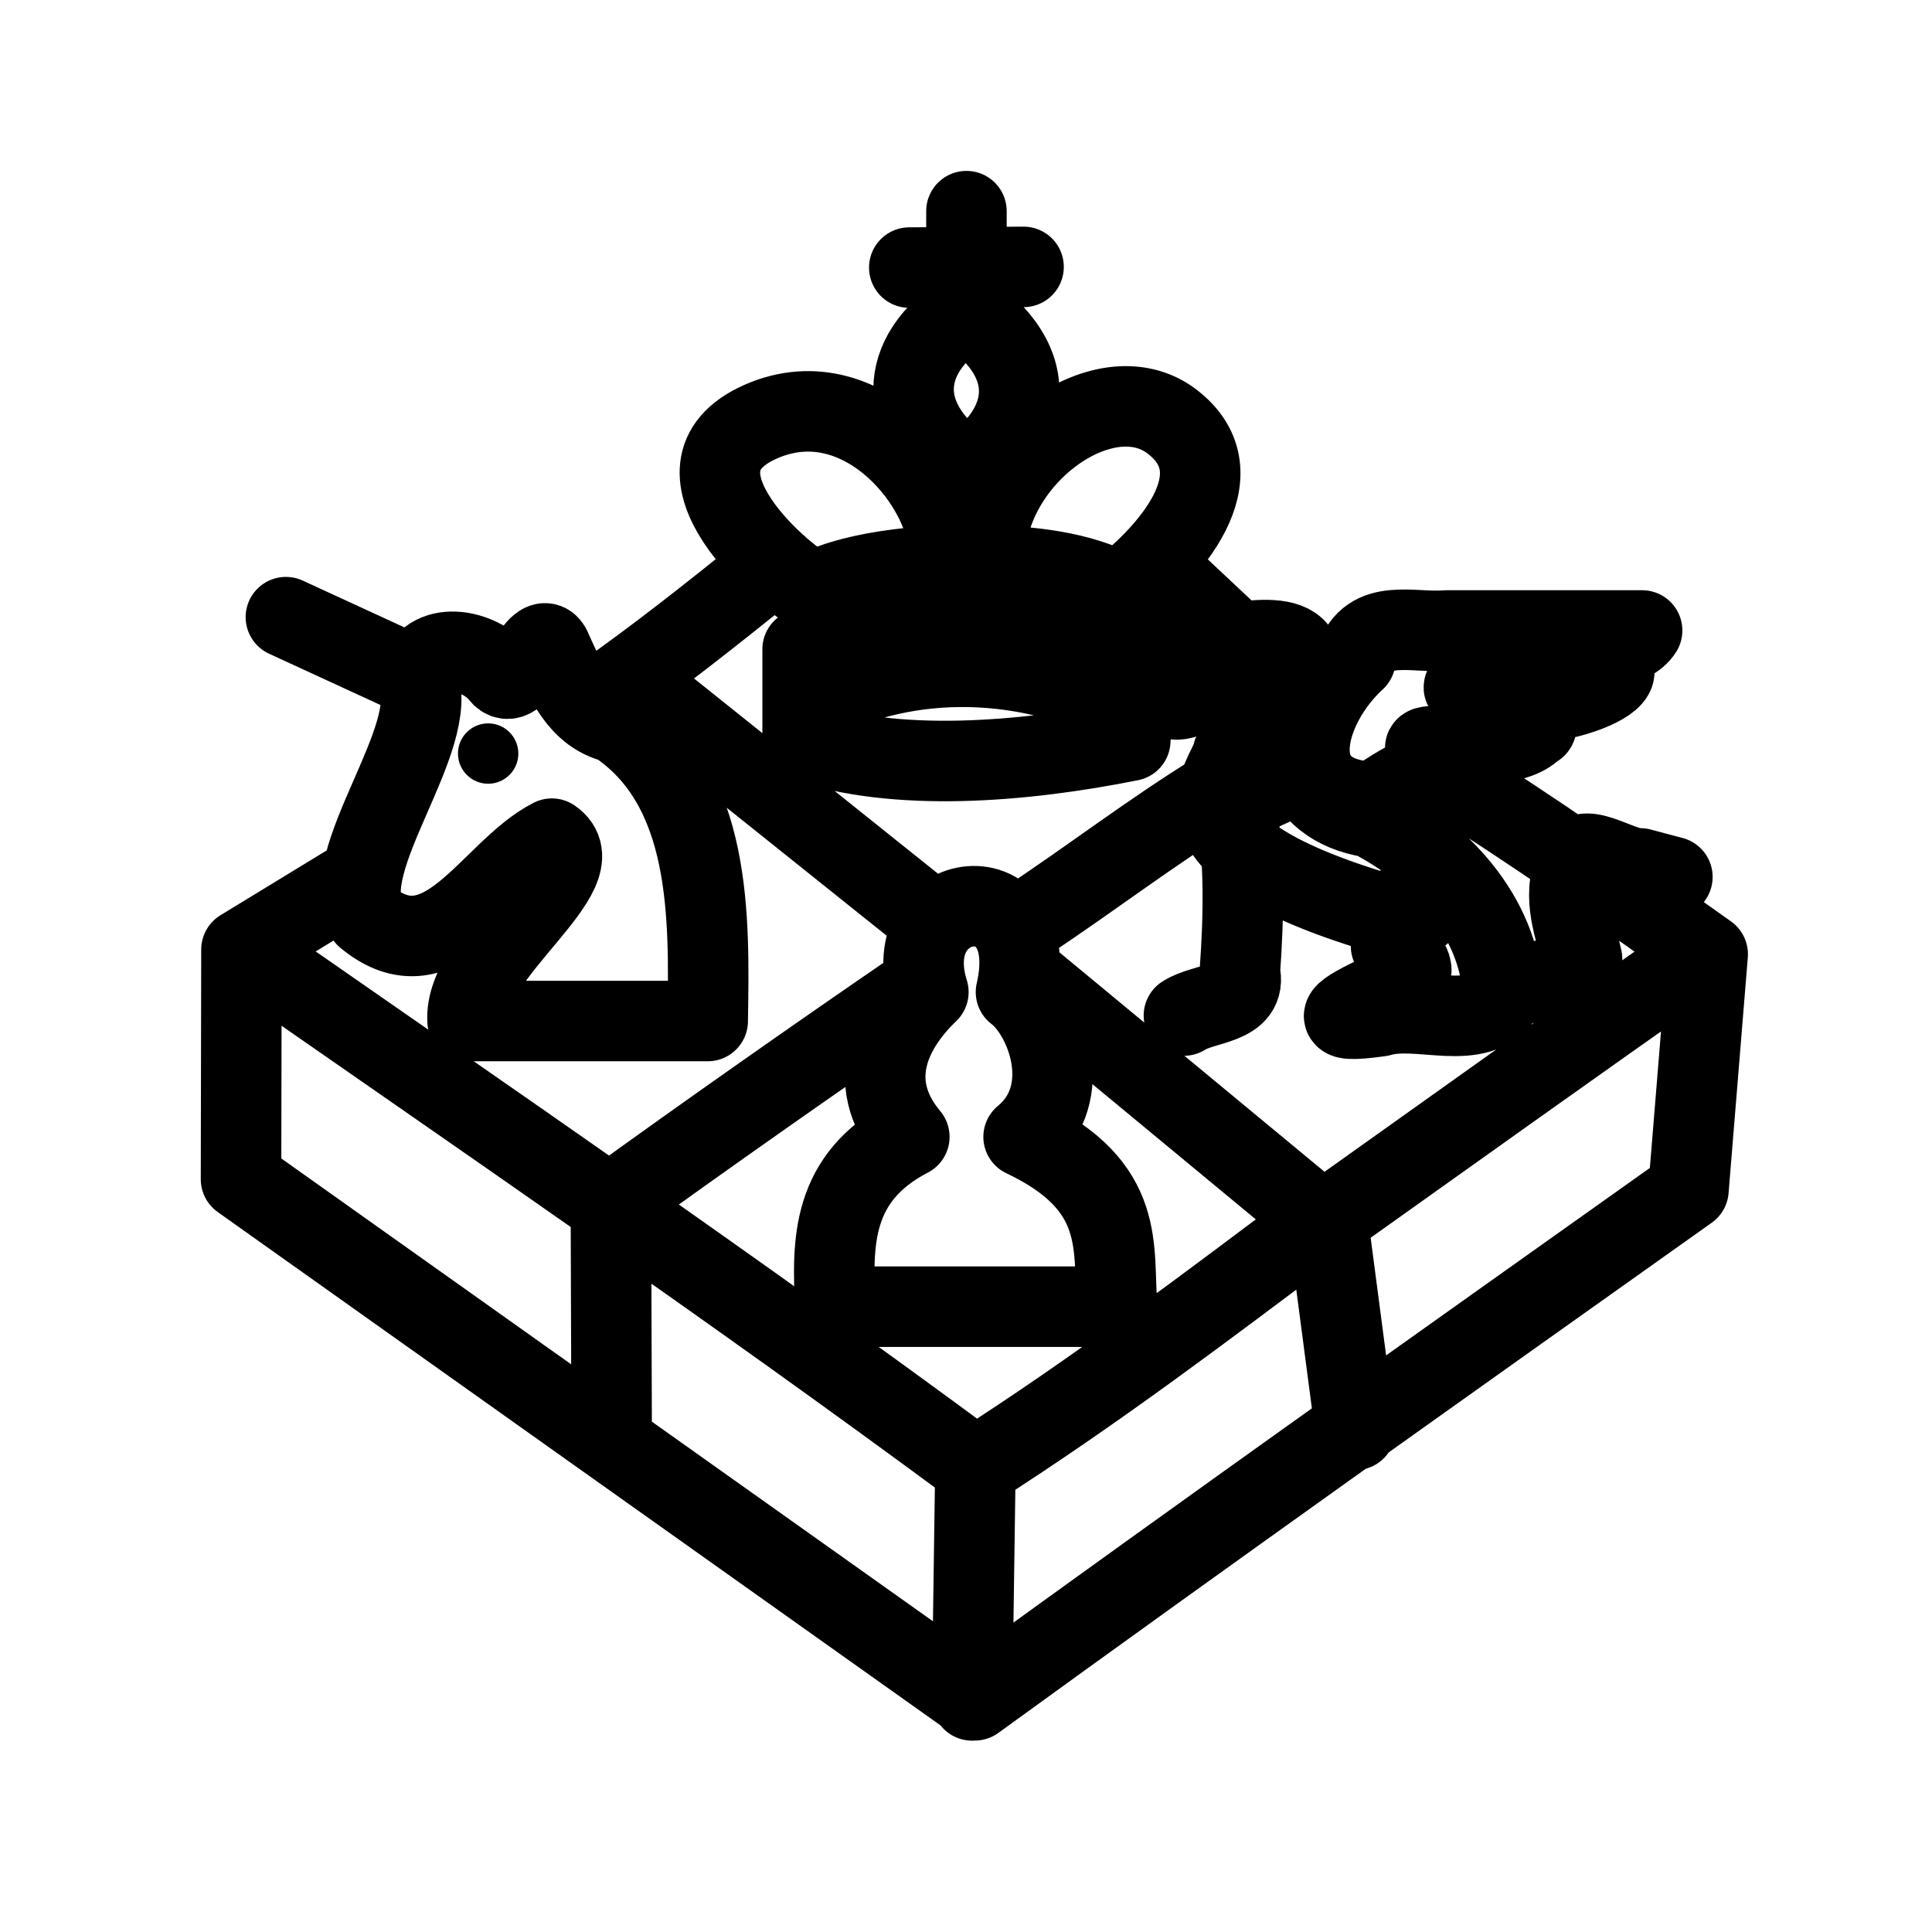 <?xml version="1.0" encoding="UTF-8"?><svg id="a" xmlns="http://www.w3.org/2000/svg" viewBox="0 0 48 48"><defs><style>.e{stroke-width:2px;fill:none;stroke:#000;stroke-linecap:round;stroke-linejoin:round;}.f{fill:#000;stroke-width:0px;}</style></defs><g id="b"><path id="c" class="e" d="M22.591,6.648l2.839-.017M28.893,14.223l1.808,1.696M15.197,35.811c-.006-1.903-.013-3.807-.019-5.71M24.151,42.246c.028-1.955.056-3.911.084-5.866M35.843,19.234c2.258,1.396,4.422,2.935,6.584,4.473l-.478,5.856c-5.925,4.207-11.851,8.413-17.732,12.681L5.988,29.297c.004-1.902.007-3.803.011-5.705l2.925-1.784M10.372,16.838c.257-.959,1.53-.726,2.047-.092.433.572.944-1.193,1.259-.661.35.771.698,1.659,1.615,1.874,2.412,1.593,2.329,4.842,2.29,7.408h-5.966c-.115-1.672,3.274-3.722,2.094-4.531-1.532.779-2.734,3.508-4.618,1.941-.751-1.411,1.889-4.452,1.28-5.938ZM6.047,23.608c6.093,4.242,12.22,8.438,18.19,12.852,2.964-1.891,5.769-4.016,8.577-6.127l-7.175-5.939M23.083,22.81l-7.463-5.972M42.087,23.824c-3.046,2.143-6.077,4.306-9.11,6.467M29.414,25.231c.505-.33,1.587-.254,1.389-1.078.103-1.413.123-2.787-.097-4.181.432-.272,1.424-.687,1.424-.687M30.633,18.706c.421-.675.261-2.127-.867-1.531-1.156.741-1.012-.76-.155-1.032.631-.045,2.883-.732,2.692.442-.469,1.675-.149,3.431,1.76,3.724,1.683.876,3.183,2.422,3.281,4.414h0c-.62.952-2.094.237-3.055.525-1.446.206-.917-.122.013-.558.844-.273,1.066-.646.258-1.185.281-.761,2.323-1.574-.295-.83-5.693-1.712-3.739-3.326-3.631-3.968ZM37.722,24.448c.538-.021,1.328-.24,1.583-.627-.171-.761-.505-1.52-.177-2.29.062-.763,1.113.079,1.624.044.266.071.532.141.798.212M34.145,19.926c-2.396-.069-1.745-2.366-.47-3.532.343-1.066,1.425-.655,2.26-.73h4.863c-.553.881-3.52.282-1.45.744,2.306.151-1.285,1.619-2.255.806-2.251-.624,1.513.873,1.033.856-.734.888-4.363.042-1.833.892-.793.105-1.508.504-2.149.963ZM30.264,19.648c-1.714,1.058-3.102,2.141-4.781,3.253M22.812,24.542c-2.322,1.587-5.347,3.71-7.624,5.36M32.999,30.401l.673,5.124M25.431,28.245c1.315-1.083.569-3.027-.189-3.597.707-3.07-2.995-2.611-2.177,0-.862.825-1.658,2.181-.473,3.597-1.948,1.013-1.919,2.635-1.838,4.219h7.003c-.126-1.419.275-2.987-2.326-4.219ZM27.986,17.55c-2.71-1.36-5.707-1.263-7.95,0M14.906,17.33c1.417-.99,2.77-2.068,4.117-3.149M28.081,16.131c-2.843-1.258-5.502-1.291-8.14,0v2.272c2.312.797,5.475.534,8.14,0,.069-.833-.069-1.439,0-2.272ZM24.484,14.049c-.166-2.567,2.929-4.888,4.638-3.573,1.709,1.315-.113,3.31-1.325,4.235-.961-.51-2.206-.647-3.313-.662ZM23.538,14.049c.342-1.579-1.974-4.749-4.638-3.573-2.664,1.176.688,3.988,1.325,4.235,0,0,.889-.575,3.313-.662ZM24.011,7.716c2.304,1.632,1.088,3.353,0,3.966-1.746-1.196-1.756-2.836,0-3.966ZM24.011,7.646v-2.4"/><circle id="d" class="f" cx="12.128" cy="18.722" r=".75"/></g><line class="e" x1="7.103" y1="15.333" x2="10.372" y2="16.838"/></svg>
